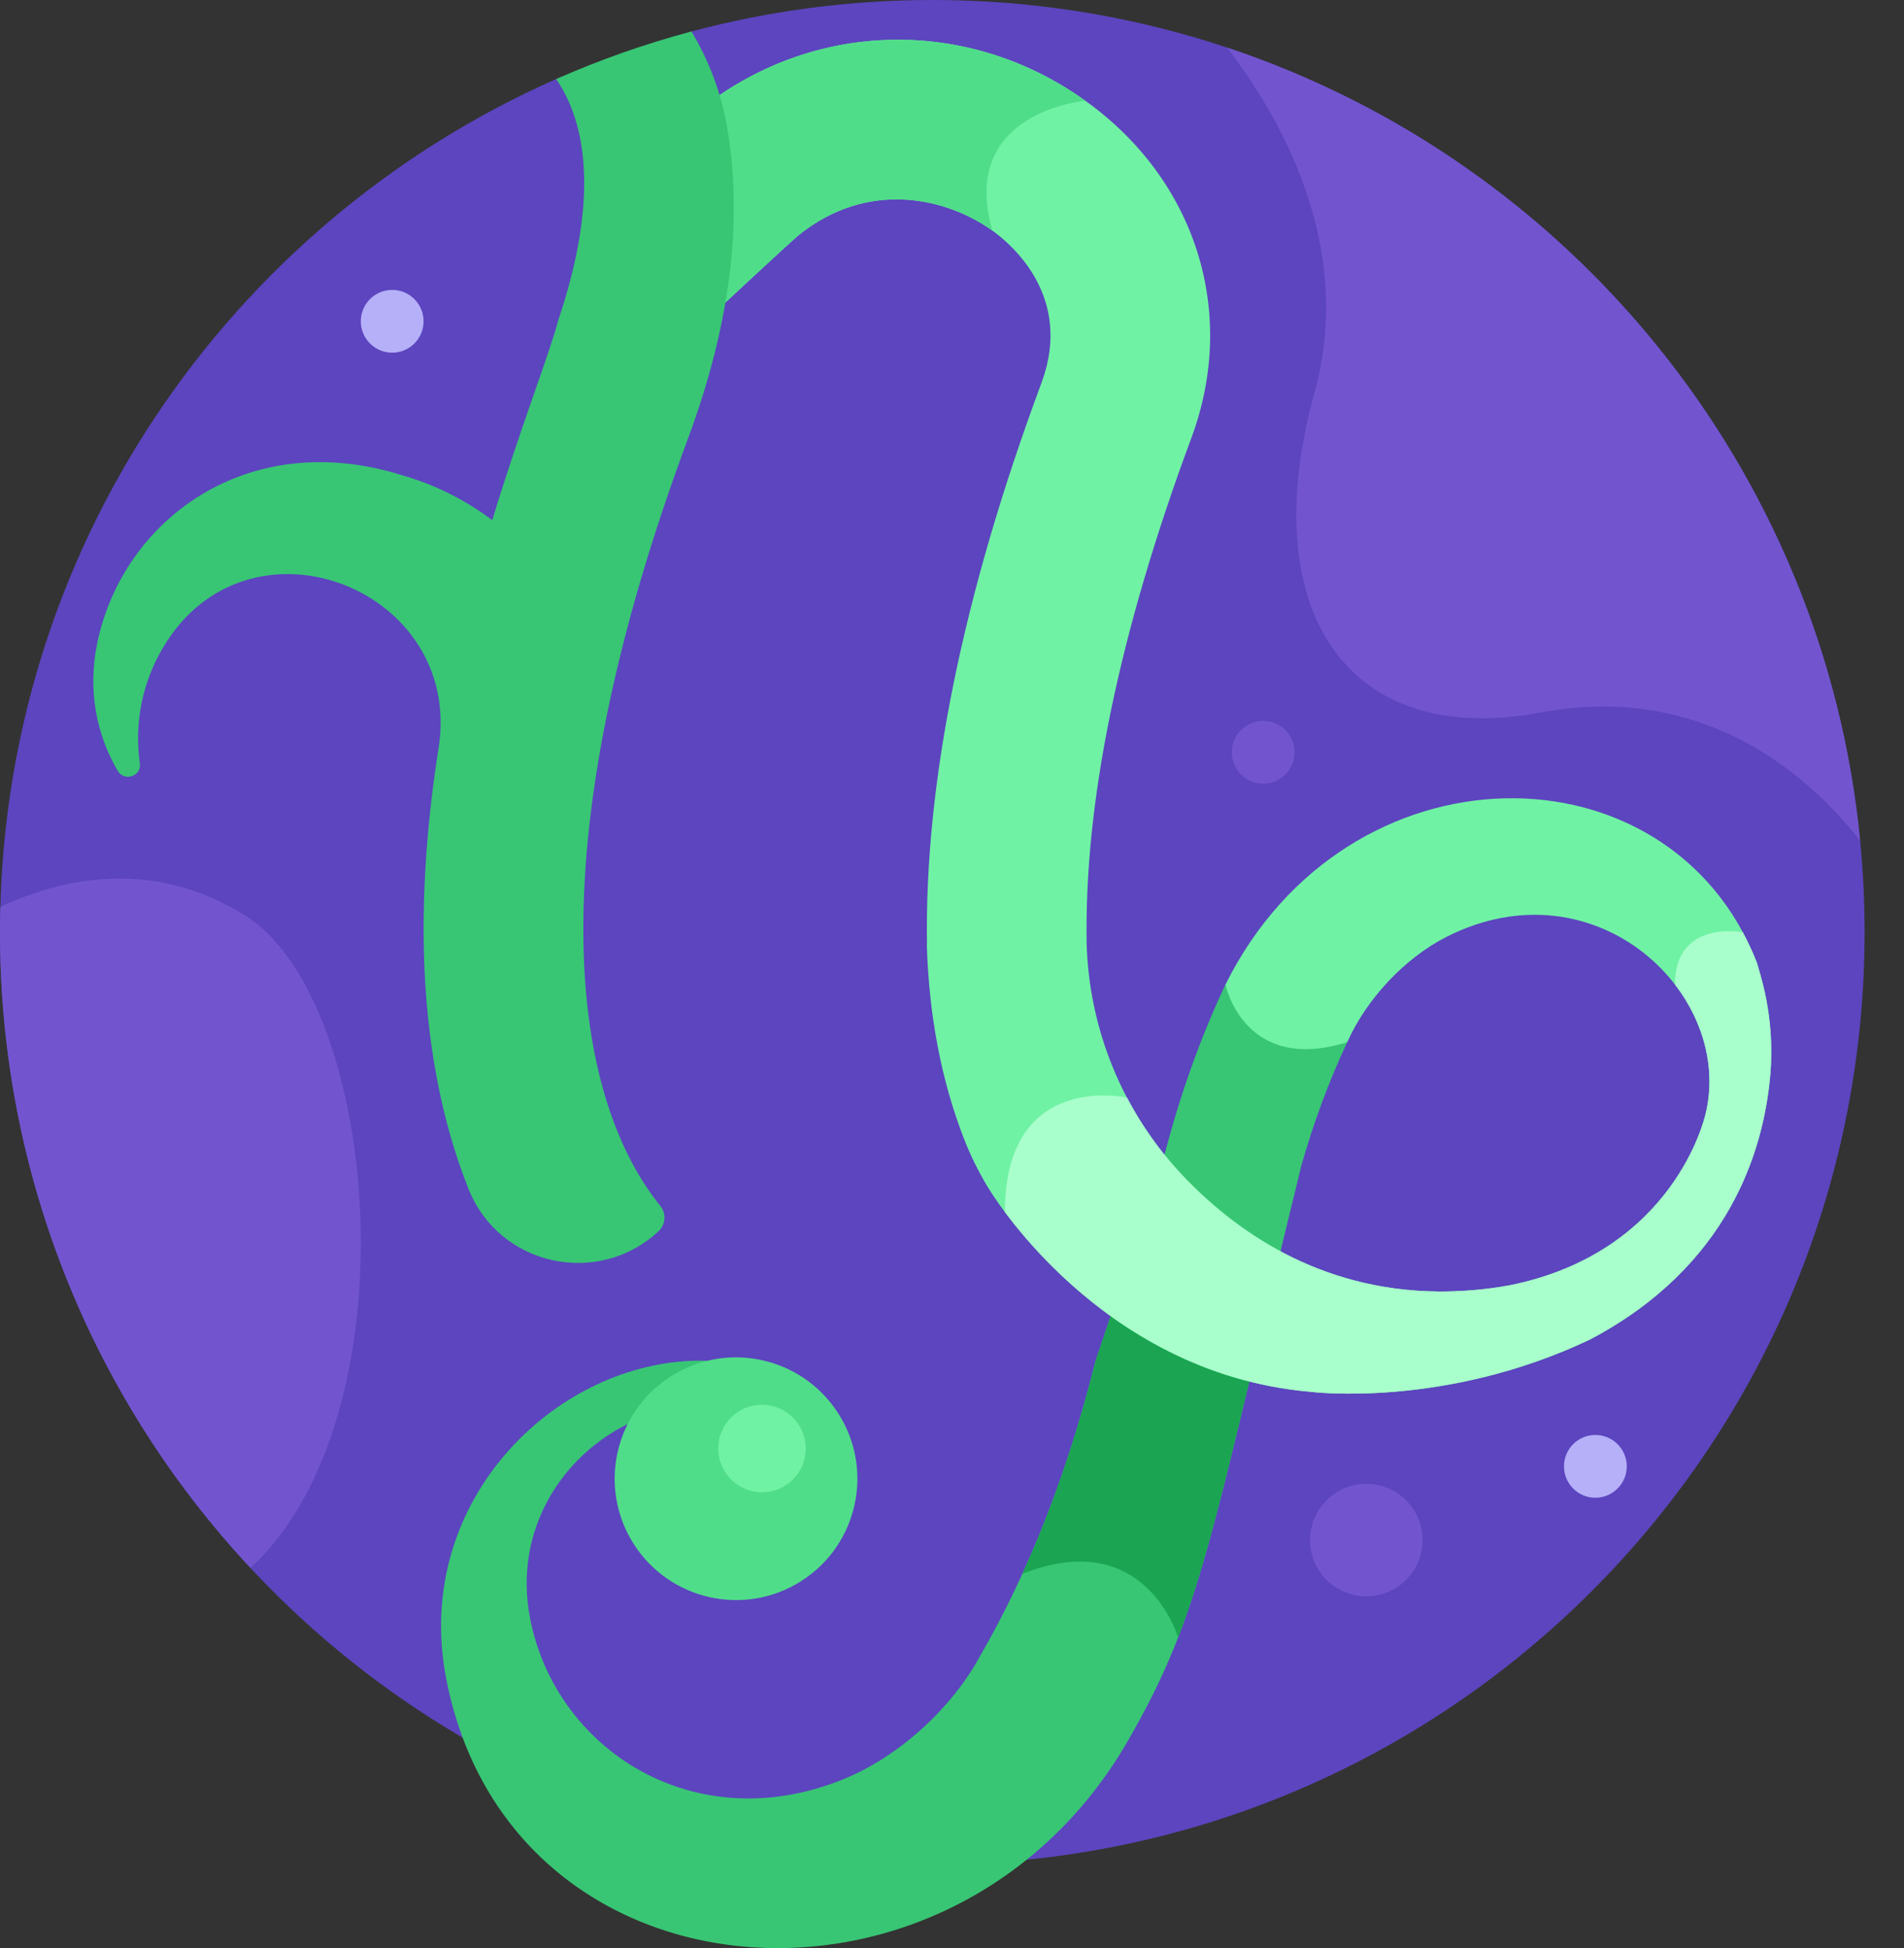<svg preserveAspectRatio="none" width="100%" height="100%" overflow="visible" style="display: block;" viewBox="0 0 43 44" fill="none" xmlns="http://www.w3.org/2000/svg">
<rect x="0" y="0" width="43" height="44" fill="#333333" stroke="none"/>
<g id="Group">
<path id="Vector" d="M21.055 0C19.174 0 17.351 0.248 15.615 0.711L12.561 1.785C5.164 5.051 0 12.449 0 21.055C0 32.683 9.427 42.11 21.055 42.11C32.683 42.11 42.11 32.683 42.11 21.055C42.11 9.427 32.683 0 21.055 0Z" fill="#5C45BF"/>
<path id="Vector_2" d="M27.676 22.237C27.103 23.45 26.637 24.761 26.278 26.165L24.737 30.755C24.144 33.131 23.298 35.396 22.12 37.428C21.48 38.596 20.295 39.678 19.049 40.185C15.682 41.554 12.543 39.516 11.971 36.549C11.585 34.548 12.711 32.865 14.208 32.148L14.259 32.182C14.431 31.834 14.675 31.527 14.975 31.28C15.275 31.034 15.624 30.855 15.999 30.754V30.735C12.692 30.615 9.288 33.822 10.076 37.91C11.516 45.379 21.536 46.126 25.466 39.329C27.144 36.424 27.317 34.797 29.387 26.336C29.663 25.367 30.006 24.43 30.427 23.538L27.676 22.237Z" fill="#38C674"/>
<path id="Vector_3" d="M25.792 27.615L24.737 30.755C24.321 32.421 23.78 34.032 23.088 35.547L23.088 35.547C25.874 34.446 26.606 36.986 26.606 36.986C27.218 35.408 27.663 33.512 28.528 29.895L25.792 27.615Z" fill="#1BA552"/>
<path id="Vector_4" d="M39.68 21.747L39.679 21.747C37.72 16.715 30.428 16.707 27.676 22.237C27.676 22.237 28.09 24.267 30.427 23.538C30.854 22.575 31.716 21.644 32.664 21.162C36.048 19.444 39.207 22.485 38.508 25.203C38.499 25.212 37.823 28.277 34.094 29.03V29.029C33.562 29.129 33.015 29.171 32.484 29.171L32.485 29.17C29.77 29.146 27.868 27.782 26.689 26.529C25.43 25.19 24.677 23.45 24.555 21.615C24.543 21.441 24.542 21.34 24.542 21.34C24.478 18.136 25.272 14.288 26.905 9.894L26.915 9.867C27.951 7.044 27.008 4.065 24.512 2.276C21.833 0.356 18.318 0.449 15.766 2.508C15.446 2.767 13.475 4.612 13.456 4.63L15.927 7.257C16.262 6.942 17.804 5.508 18.038 5.31C19.609 4.048 21.375 4.466 22.411 5.208C22.852 5.524 24.234 6.703 23.527 8.629L23.522 8.644C21.744 13.426 20.875 17.696 20.935 21.34H20.931C20.98 22.933 21.257 24.395 21.766 25.708C21.912 26.084 22.089 26.446 22.296 26.792C22.296 26.792 24.765 31.021 29.603 31.436C29.603 31.436 32.619 31.821 35.917 30.25C39.046 28.595 39.831 25.996 39.98 24.278C40.098 22.921 39.719 21.924 39.68 21.747Z" fill="#70F2A4"/>
<path id="Vector_5" d="M22.411 5.208C21.641 2.515 24.512 2.276 24.512 2.276C21.833 0.356 18.318 0.449 15.766 2.508C15.446 2.767 13.475 4.612 13.456 4.63L15.927 7.257C16.262 6.942 17.804 5.508 18.038 5.31C19.609 4.048 21.375 4.466 22.411 5.208Z" fill="#50DD89"/>
<path id="Vector_6" d="M12.611 7.223C12.405 8.008 11.761 9.631 11.117 11.748C10.514 11.295 9.83 10.948 9.087 10.736C5.579 9.63 2.769 11.759 2.197 14.521C1.973 15.603 2.184 16.599 2.658 17.409C2.806 17.662 3.199 17.532 3.158 17.242C3.028 16.328 3.217 15.398 3.693 14.608C3.719 14.564 3.747 14.52 3.775 14.477C5.744 11.453 10.468 13.334 9.905 16.898C9.671 18.38 9.535 19.941 9.574 21.521C9.625 23.519 9.968 25.318 10.585 26.862C11.278 28.593 13.501 29.079 14.868 27.813C15.03 27.663 15.055 27.414 14.916 27.242C13.841 25.908 13.242 23.91 13.18 21.431C13.099 18.209 13.893 14.33 15.539 9.901C16.491 7.341 16.787 4.975 16.42 2.869C16.284 2.088 16.008 1.361 15.615 0.711C14.571 0.989 13.55 1.349 12.561 1.785C13.38 2.982 13.411 4.847 12.611 7.223Z" fill="#38C674"/>
<path id="Vector_7" d="M18.93 31.921C18.114 30.646 16.419 30.274 15.145 31.09C13.87 31.906 13.498 33.601 14.314 34.876C15.13 36.151 16.825 36.523 18.1 35.707C19.375 34.891 19.747 33.196 18.93 31.921Z" fill="#50DD89"/>
<path id="Vector_8" d="M5.522 20.668C3.434 19.374 1.394 19.834 0.009 20.484C0.003 20.674 0 20.864 -2.23517e-08 21.055C-2.23517e-08 26.605 2.148 31.652 5.657 35.413C9.37 31.99 8.602 22.577 5.522 20.668ZM27.711 1.075C28.88 2.587 30.611 5.533 29.688 8.864C28.346 13.701 30.345 16.926 34.81 16.09C38.054 15.482 40.486 17.05 42.008 18.984C41.189 10.596 35.449 3.651 27.711 1.075Z" fill="#7255CE"/>
<path id="Vector_9" d="M17.209 33.704C17.755 33.704 18.197 33.262 18.197 32.716C18.197 32.17 17.755 31.728 17.209 31.728C16.663 31.728 16.221 32.17 16.221 32.716C16.221 33.262 16.663 33.704 17.209 33.704Z" fill="#70F2A4"/>
<path id="Vector_10" d="M28.528 17.7C28.919 17.7 29.236 17.382 29.236 16.991C29.236 16.599 28.919 16.282 28.528 16.282C28.136 16.282 27.819 16.599 27.819 16.991C27.819 17.382 28.136 17.7 28.528 17.7Z" fill="#7255CE"/>
<path id="Vector_11" d="M36.029 33.828C36.421 33.828 36.739 33.51 36.739 33.119C36.739 32.727 36.421 32.41 36.029 32.41C35.638 32.41 35.321 32.727 35.321 33.119C35.321 33.51 35.638 33.828 36.029 33.828Z" fill="#B5B0F7"/>
<path id="Vector_12" d="M8.857 7.966C9.249 7.966 9.566 7.648 9.566 7.257C9.566 6.865 9.249 6.548 8.857 6.548C8.466 6.548 8.148 6.865 8.148 7.257C8.148 7.648 8.466 7.966 8.857 7.966Z" fill="#B5B0F7"/>
<path id="Vector_13" d="M31.755 35.682C32.251 35.186 32.251 34.382 31.755 33.886C31.259 33.39 30.455 33.39 29.959 33.886C29.463 34.382 29.463 35.186 29.959 35.682C30.455 36.178 31.259 36.178 31.755 35.682Z" fill="#7255CE"/>
<path id="Vector_14" d="M39.679 21.747C39.587 21.51 39.48 21.279 39.359 21.055C39.359 21.055 37.828 20.76 37.828 22.237C38.48 23.085 38.775 24.167 38.508 25.203C38.499 25.212 37.823 28.277 34.094 29.03V29.029C33.562 29.129 33.015 29.171 32.484 29.171L32.485 29.17C29.77 29.146 27.868 27.782 26.689 26.529C26.201 26.009 25.785 25.424 25.453 24.792L25.452 24.792C25.452 24.792 22.695 24.165 22.695 27.377C23.572 28.553 25.89 31.117 29.603 31.436C29.603 31.436 32.619 31.821 35.917 30.25C39.046 28.595 39.831 25.996 39.98 24.278C40.098 22.921 39.719 21.924 39.68 21.747L39.679 21.747Z" fill="#A9FFCC"/>
</g>
</svg>
